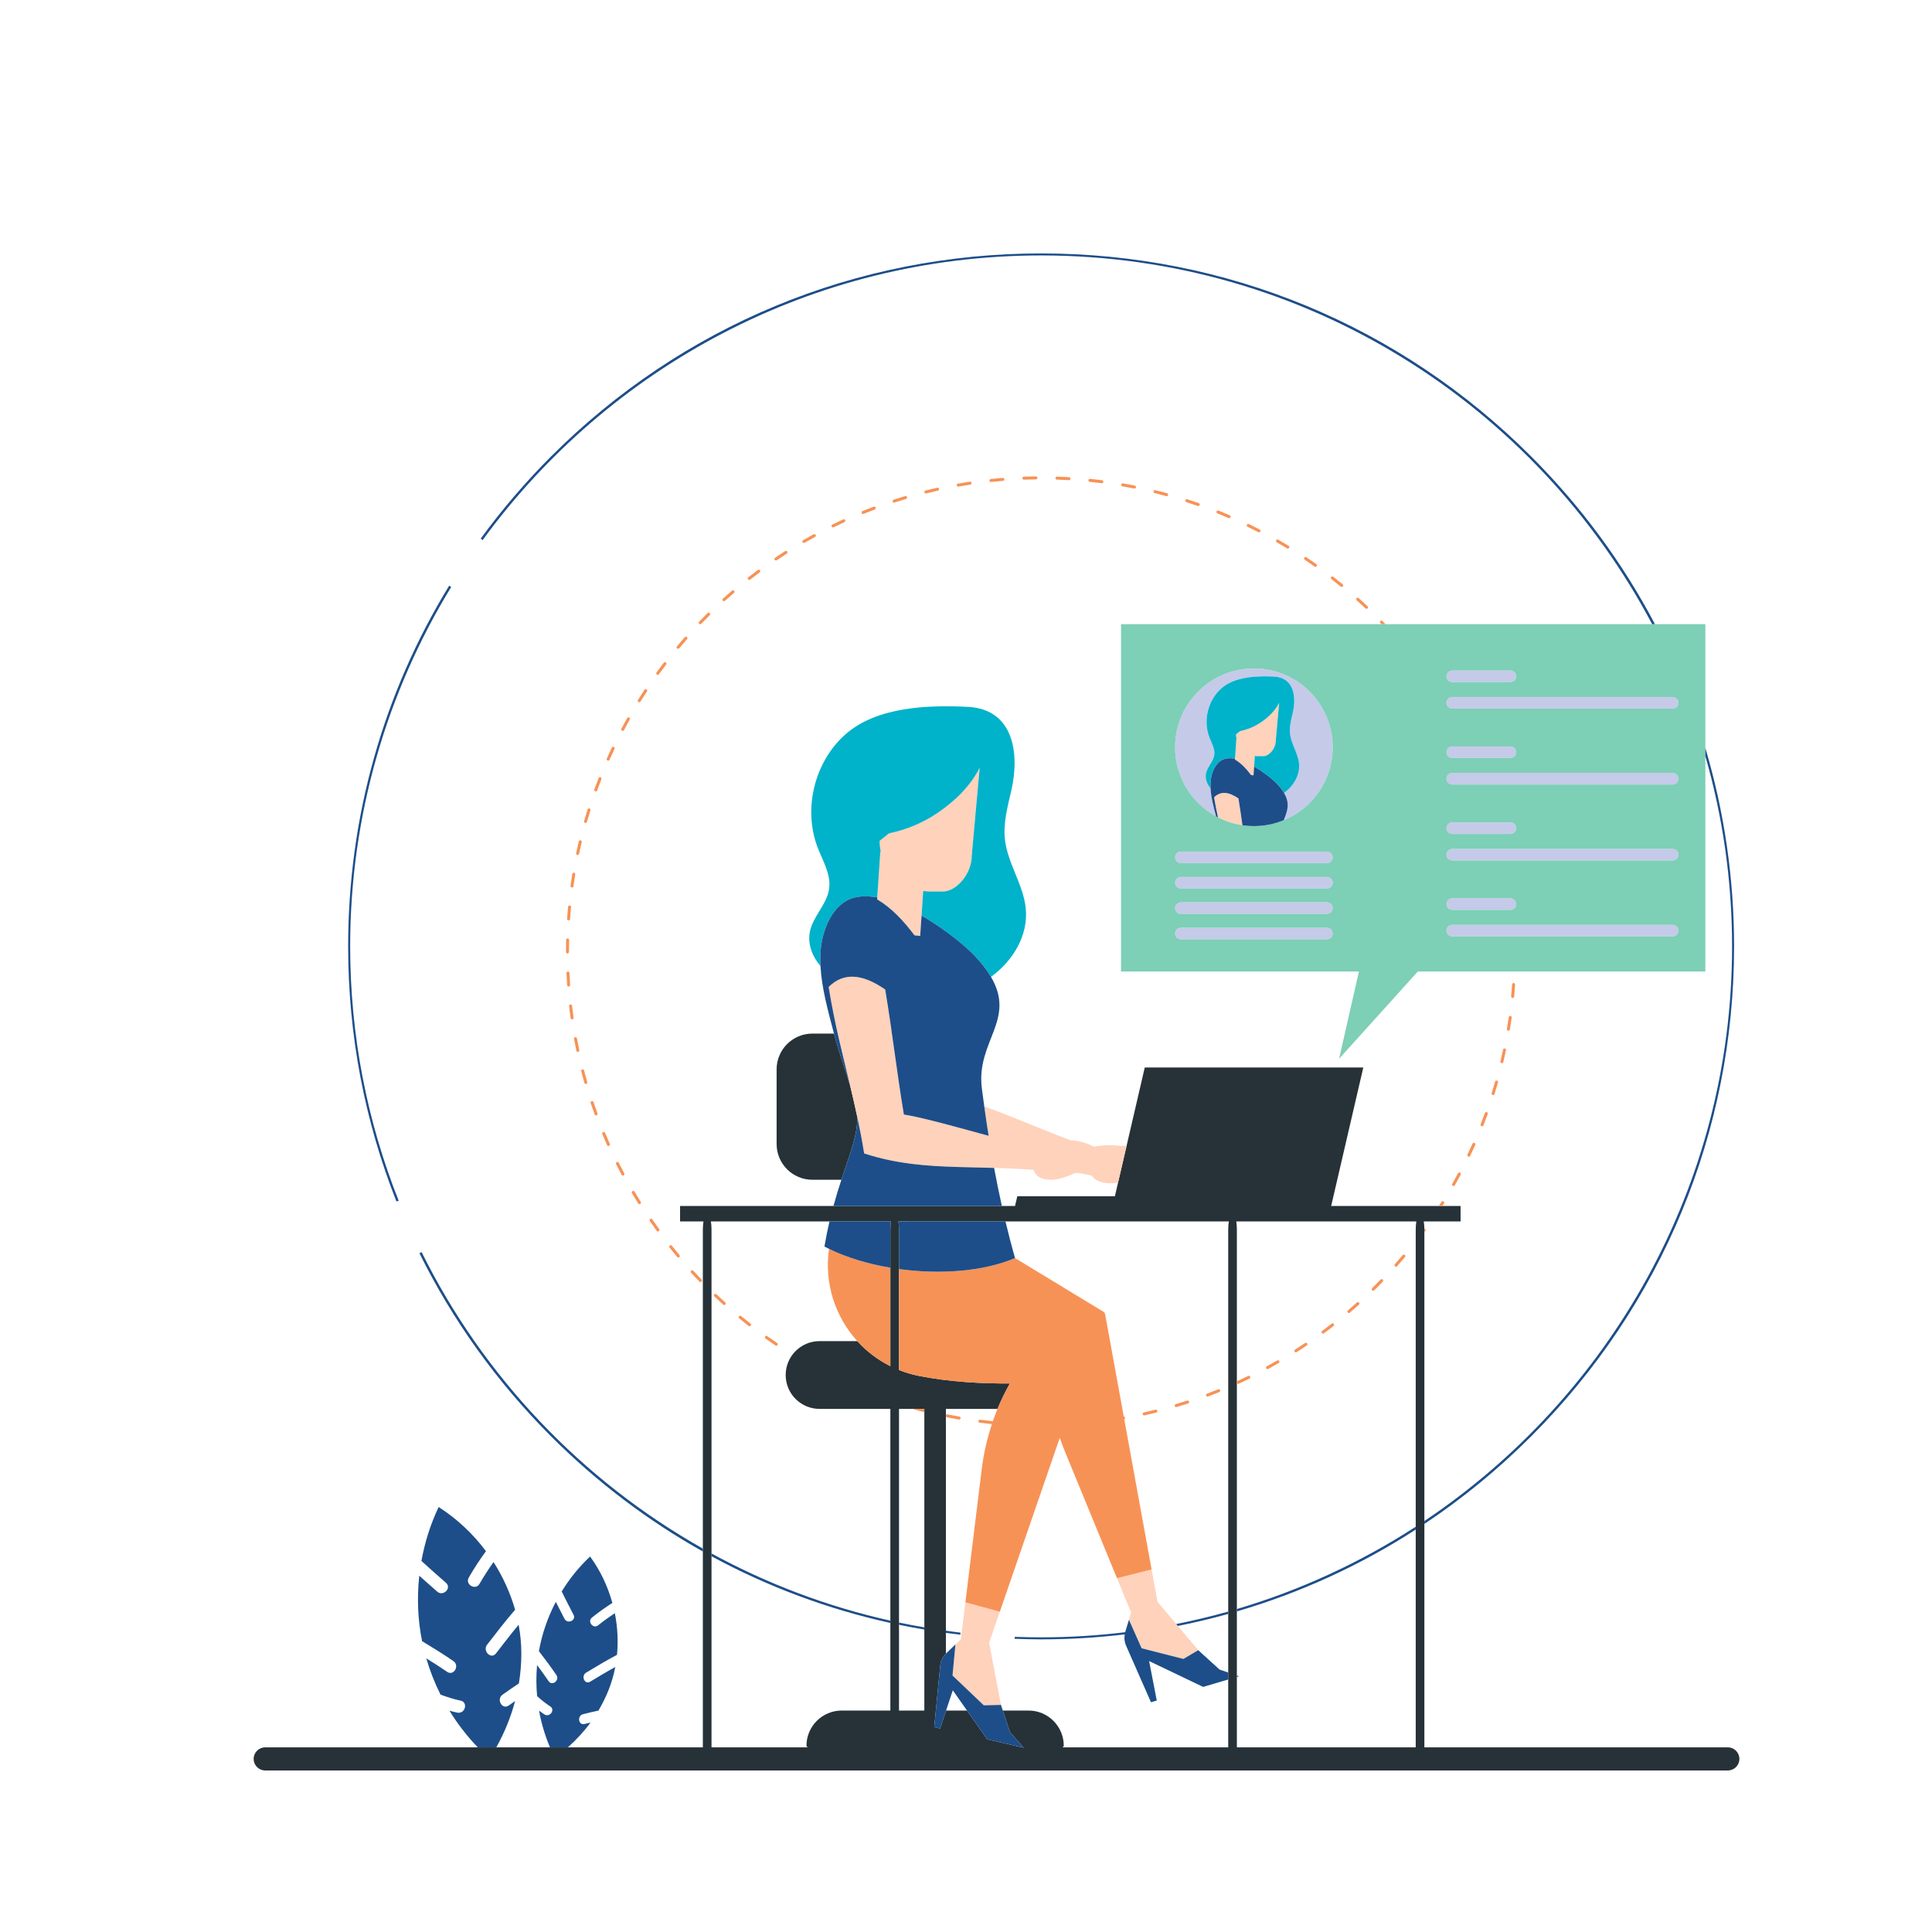 <?xml version="1.0" standalone="no"?>
<svg version="1.1" id="Layer_1" xmlns="http://www.w3.org/2000/svg" xmlns:xlink="http://www.w3.org/1999/xlink" x="0px" y="0px" viewBox="0 0 595.276 595.276" enable-background="new 0 0 595.276 595.276" xml:space="preserve">
<path id="color_x5F_7" fill="#263238" d="M532.37,538.381h-93.5v-68.826v-0.911v-88.939v-0.915c0-0.085-0.006-0.164-0.007-0.248
	c-0.011-0.8-0.076-1.544-0.182-2.194h11.344v-4.766h-5.604h-1.099h-33.168l9.901-42.679h-1.888h-63.559h-1.888l-5.598,24.133
	l-2.624,11.311l-0.982,4.235h-30.07l-0.696,3h-4.054h-29.484H256.79h-47.25v4.766h7.208c-0.117,0.719-0.189,1.547-0.189,2.442
	v98.353v0.897v60.34h-41.591h-5.514h-16.539h-5.708H81.715c-1.968,0-3.563,1.595-3.563,3.563s1.595,3.562,3.563,3.562H532.37
	c1.968,0,3.562-1.595,3.562-3.562S534.337,538.381,532.37,538.381z M436.393,376.349c-0.117,0.719-0.189,1.547-0.189,2.442v2.963
	v0.439v88.208v0.891v67.089h-55.107v-21.687v-0.433V496.5v-0.729v-69.553v-0.583v-46.844c0-0.895-0.072-1.723-0.189-2.442H436.393z
	 M309.799,376.349h68.82c-0.117,0.719-0.189,1.547-0.189,2.442v117.76v0.722v18.06v2.147v20.902h-51.086
	c0.27-0.157,0.417-0.316,0.417-0.479c0-5.996-4.861-10.857-10.857-10.857h-7.918l2.211,6.665l4.224,4.781l-11.248-2.582
	l-6.223-8.864h-6.453l-1.839,5.533l-1.81-0.415l1.85-18.933l0.012,0.019c0.087-1.357,0.667-2.699,1.733-3.74v-6.4v-0.67v-66.046
	v-0.302v-1.99h15.901c1.105-2.684,2.39-5.294,3.818-7.833c-8.589,0.05-18.614-0.465-28.071-2.342
	c-2.12-0.421-4.151-1.035-6.091-1.805v-31.104v-12.225c0-0.895-0.072-1.723-0.189-2.442h2.4H309.799z M281.556,434.1h3.054h0.192
	v0.05v0.955v66.305v0.673v24.962h-7.803v-26.426v-0.685V434.1H281.556z M219.225,479.508v-0.864v-99.853
	c0-0.895-0.072-1.723-0.189-2.442h36.541h18.945c-0.117,0.719-0.189,1.547-0.189,2.442v11.813v30.324
	c-3.892-1.942-7.331-4.569-10.182-7.708h-11.633c-5.766,0-10.44,4.674-10.44,10.44s4.674,10.44,10.44,10.44h21.815v65.254v0.699
	v26.991h-14.992c-5.996,0-10.857,4.861-10.857,10.857c0,0.163,0.146,0.323,0.417,0.479h-29.675V479.508z M259.244,363.503h-8.933
	c-6.09,0-11.027-4.937-11.027-11.027V329.49c0-6.09,4.937-11.027,11.027-11.027h6.653c1.696,6.336,3.385,10.717,4.984,16.064
	c0.746,3.102,1.48,6.26,2.181,9.557C264.348,349.38,261.95,355.276,259.244,363.503z"></path>
<path id="color_x5F_6" fill="#C5CAE9" d="M374.701,251.561c0.189,0.103,0.381,0.199,0.573,0.297
	C375.083,251.76,374.89,251.664,374.701,251.561z M388.773,254.408c0.296-0.03,0.59-0.069,0.883-0.11
	C389.362,254.338,389.069,254.378,388.773,254.408z M389.953,254.26c0.337-0.05,0.67-0.11,1.003-0.175
	C390.623,254.15,390.289,254.21,389.953,254.26z M392.202,253.813c-0.36,0.09-0.723,0.172-1.09,0.245
	C391.478,253.985,391.841,253.902,392.202,253.813z M384.711,254.468c0.539,0.037,1.082,0.061,1.63,0.061
	C385.793,254.529,385.25,254.504,384.711,254.468z M386.341,205.96c-13.412,0-24.285,10.873-24.285,24.285
	c0,9.194,5.11,17.194,12.645,21.317c-0.006-0.023-0.012-0.044-0.018-0.067c-0.695-2.671-1.542-5.7-1.695-8.603
	c-1.105-1.284-1.748-2.979-1.398-4.615c0.435-2.037,2.266-3.598,2.55-5.661c0.259-1.883-0.823-3.649-1.51-5.421
	c-1.992-5.14-0.452-11.446,3.685-15.089c4.156-3.659,10.927-3.903,16.248-3.64c6.005,0.297,6.93,6.046,5.769,11.113
	c-0.489,2.133-1.088,4.3-0.851,6.476c0.347,3.188,2.447,5.986,2.769,9.177c0.359,3.565-1.684,6.964-4.621,9.096
	c1.99,3.37,0.947,5.743-0.089,8.393c-1.063,0.435-2.163,0.798-3.294,1.082c10.557-2.638,18.379-12.183,18.379-23.558
	C410.626,216.832,399.753,205.96,386.341,205.96z M382.819,254.272c0.519,0.075,1.044,0.13,1.573,0.173
	c-1.186-0.094-2.347-0.273-3.479-0.532C381.539,254.056,382.174,254.178,382.819,254.272z M380.764,253.878
	c-1.928-0.454-3.767-1.136-5.488-2.019C376.997,252.742,378.836,253.425,380.764,253.878z M387.569,254.498
	c0.216-0.011,0.43-0.031,0.645-0.048C387.999,254.466,387.785,254.487,387.569,254.498z M408.844,262.378h-45.005
	c-0.984,0-1.782,0.798-1.782,1.782c0,0.984,0.798,1.782,1.782,1.782h45.005c0.984,0,1.782-0.798,1.782-1.782
	C410.626,263.176,409.828,262.378,408.844,262.378z M408.844,270.202h-45.005c-0.984,0-1.782,0.798-1.782,1.782
	c0,0.984,0.798,1.782,1.782,1.782h45.005c0.984,0,1.782-0.798,1.782-1.782C410.626,271,409.828,270.202,408.844,270.202z
	 M408.844,278.026h-45.005c-0.984,0-1.782,0.798-1.782,1.782s0.798,1.782,1.782,1.782h45.005c0.984,0,1.782-0.798,1.782-1.782
	S409.828,278.026,408.844,278.026z M408.844,285.85h-45.005c-0.984,0-1.782,0.798-1.782,1.782s0.798,1.782,1.782,1.782h45.005
	c0.984,0,1.782-0.798,1.782-1.782S409.828,285.85,408.844,285.85z M447.457,210.161h17.928c0.984,0,1.782-0.798,1.782-1.782
	s-0.798-1.782-1.782-1.782h-17.928c-0.984,0-1.782,0.798-1.782,1.782S446.473,210.161,447.457,210.161z M515.385,214.764h-67.928
	c-0.984,0-1.782,0.798-1.782,1.782s0.798,1.782,1.782,1.782h67.928c0.984,0,1.782-0.798,1.782-1.782
	S516.369,214.764,515.385,214.764z M445.676,231.775c0,0.984,0.798,1.782,1.782,1.782h17.928c0.984,0,1.782-0.798,1.782-1.782
	s-0.798-1.782-1.782-1.782h-17.928C446.473,229.993,445.676,230.791,445.676,231.775z M515.385,238.16h-67.928
	c-0.984,0-1.782,0.798-1.782,1.782c0,0.984,0.798,1.782,1.782,1.782h67.928c0.984,0,1.782-0.798,1.782-1.782
	C517.167,238.958,516.369,238.16,515.385,238.16z M445.676,255.172c0,0.984,0.798,1.782,1.782,1.782h17.928
	c0.984,0,1.782-0.798,1.782-1.782c0-0.984-0.798-1.782-1.782-1.782h-17.928C446.473,253.39,445.676,254.188,445.676,255.172z
	 M515.385,261.557h-67.928c-0.984,0-1.782,0.798-1.782,1.782c0,0.984,0.798,1.782,1.782,1.782h67.928
	c0.984,0,1.782-0.798,1.782-1.782C517.167,262.355,516.369,261.557,515.385,261.557z M445.676,278.568
	c0,0.984,0.798,1.782,1.782,1.782h17.928c0.984,0,1.782-0.798,1.782-1.782c0-0.984-0.798-1.782-1.782-1.782h-17.928
	C446.473,276.786,445.676,277.584,445.676,278.568z M515.385,284.953h-67.928c-0.984,0-1.782,0.798-1.782,1.782v0
	c0,0.984,0.798,1.782,1.782,1.782h67.928c0.984,0,1.782-0.798,1.782-1.782v0C517.167,285.751,516.369,284.953,515.385,284.953z"></path>
<path id="color_x5F_5" fill="#FFD2BB" d="M297.449,493.705l10.612,2.887l-3.298,9.567l3.646,19.146l-5.287,0.126l-9.637-9.187
	l0.894-9.561l0,0v0l1.676-1.608L297.449,493.705z M348.514,496.855l-0.673,2.223l3.905,8.773l12.902,3.287l4.547-2.7l-6.287-7.461
	l-0.496-0.589l-5.776-6.854l-1.812-9.956l-10.666,2.683L348.514,496.855z M286.633,274.682h3.969c3.756,0,8.828-5.023,8.828-11.237
	l2.425-26.905c-2.777,5.586-7.649,10.317-12.93,13.9c-4.621,3.136-9.71,5.229-15.001,6.325l-2.9,2.308c0,1.14,0.13,2.249,0.362,3.32
	l-0.141-0.015l-0.953,14.141l-0.039,0.579c4.394,2.6,8.147,6.592,11.516,11.097l1.755,0.185l0.423-6.273l0.512-7.593
	C285.171,274.613,285.893,274.682,286.633,274.682z M295.671,347.516c-6.384-1.738-12.549-3.355-17.177-4.115
	c-2.376-14.412-3.369-24.107-5.745-38.518c-6.967-4.825-12.762-5.401-17.435-0.793c1.877,11.597,4.31,20.779,6.634,30.438
	c0.746,3.102,1.48,6.26,2.181,9.557c0.758,3.564,1.479,7.289,2.13,11.315c10.115,3.265,19.244,3.898,29.288,4.184
	c3.446,0.098,7.01,0.158,10.749,0.266c3.825,0.111,7.847,0.28,12.143,0.596c0.413,1.263,1.411,2.262,2.693,2.663
	c3.334,1.041,6.687-0.127,10.204-1.724c1.713,0.097,3.409,0.436,5.088,0.864c0.43,0.673,1.045,1.224,1.798,1.561
	c1.989,0.888,4.085,0.923,6.274,0.539l2.624-11.311c-0.588-0.031-1.172-0.032-1.743,0.032c-2.761-0.342-5.565-0.259-8.318,0.242
	c-2.157-1.123-4.727-1.901-7.206-1.973c-4.7-1.757-9.968-3.925-15.094-5.99c-4.037-1.626-7.976-3.183-11.489-4.431
	c0.411,2.983,0.86,5.998,1.339,9.035C301.67,349.162,298.648,348.326,295.671,347.516z M387.57,232.987h1.711
	c1.619,0,3.805-2.165,3.805-4.844l1.045-11.598c-1.197,2.408-3.297,4.447-5.573,5.992c-1.992,1.352-4.186,2.254-6.466,2.726
	l-1.25,0.995c0,0.492,0.056,0.969,0.156,1.431l-0.061-0.006l-0.411,6.095l-0.017,0.25c1.894,1.121,3.512,2.841,4.964,4.783
	l0.756,0.08l0.182-2.704l0.221-3.273C386.94,232.957,387.252,232.987,387.57,232.987z M381.585,246.005
	c-3.003-2.08-5.501-2.328-7.516-0.342c0.362,2.238,0.773,4.264,1.206,6.196c0,0,0,0,0,0c1.721,0.883,3.56,1.565,5.488,2.019
	c0.049,0.012,0.099,0.023,0.148,0.034c0.627,0.143,1.262,0.266,1.906,0.359C382.457,251.685,382.095,249.097,381.585,246.005z"></path>
<path id="color_x5F_4" fill="#7dcfb6" d="M525.44,192.321h-15.523h-0.865h-82.163h-1.27h-80.217v107.012h73.305l-6.12,26.895
	l24.264-26.895h88.589v-66.374v-2.489V192.321z M447.457,206.597h17.928c0.984,0,1.782,0.798,1.782,1.782s-0.798,1.782-1.782,1.782
	h-17.928c-0.984,0-1.782-0.798-1.782-1.782S446.473,206.597,447.457,206.597z M465.385,229.993c0.984,0,1.782,0.798,1.782,1.782
	s-0.798,1.782-1.782,1.782h-17.928c-0.984,0-1.782-0.798-1.782-1.782s0.798-1.782,1.782-1.782H465.385z M465.385,253.39
	c0.984,0,1.782,0.798,1.782,1.782c0,0.984-0.798,1.782-1.782,1.782h-17.928c-0.984,0-1.782-0.798-1.782-1.782
	c0-0.984,0.798-1.782,1.782-1.782H465.385z M465.385,276.786c0.984,0,1.782,0.798,1.782,1.782c0,0.984-0.798,1.782-1.782,1.782
	h-17.928c-0.984,0-1.782-0.798-1.782-1.782c0-0.984,0.798-1.782,1.782-1.782H465.385z M408.844,289.414h-45.005
	c-0.984,0-1.782-0.798-1.782-1.782s0.798-1.782,1.782-1.782h45.005c0.984,0,1.782,0.798,1.782,1.782
	S409.828,289.414,408.844,289.414z M408.844,281.59h-45.005c-0.984,0-1.782-0.798-1.782-1.782s0.798-1.782,1.782-1.782h45.005
	c0.984,0,1.782,0.798,1.782,1.782S409.828,281.59,408.844,281.59z M408.844,273.766h-45.005c-0.984,0-1.782-0.798-1.782-1.782
	c0-0.984,0.798-1.782,1.782-1.782h45.005c0.984,0,1.782,0.798,1.782,1.782C410.626,272.968,409.828,273.766,408.844,273.766z
	 M408.844,265.942h-45.005c-0.984,0-1.782-0.798-1.782-1.782c0-0.984,0.798-1.782,1.782-1.782h45.005
	c0.984,0,1.782,0.798,1.782,1.782C410.626,265.144,409.828,265.942,408.844,265.942z M392.247,253.802
	c-0.015,0.004-0.03,0.007-0.045,0.01c-0.36,0.089-0.723,0.172-1.09,0.245c-0.052,0.01-0.105,0.018-0.157,0.028
	c-0.332,0.064-0.666,0.124-1.003,0.175c-0.098,0.015-0.198,0.024-0.297,0.038c-0.293,0.04-0.586,0.08-0.883,0.11
	c-0.185,0.019-0.373,0.028-0.559,0.042c-0.215,0.016-0.428,0.037-0.645,0.048c-0.407,0.02-0.816,0.031-1.228,0.031
	c-0.548,0-1.091-0.025-1.63-0.061c-0.107-0.007-0.213-0.016-0.32-0.024c-1.186-0.094-2.347-0.273-3.479-0.532
	c-0.049-0.011-0.099-0.023-0.148-0.034c-1.929-0.453-3.767-1.136-5.488-2.019c0,0,0,0,0,0c-0.001,0-0.001-0.001-0.002-0.001
	c-0.192-0.098-0.384-0.194-0.573-0.297c0,0,0,0,0,0l0,0c-7.534-4.123-12.645-12.122-12.645-21.317
	c0-13.412,10.873-24.285,24.285-24.285c13.412,0,24.285,10.873,24.285,24.285C410.626,241.619,402.804,251.164,392.247,253.802z
	 M517.167,286.735c0,0.984-0.798,1.782-1.782,1.782h-67.928c-0.984,0-1.782-0.798-1.782-1.782v0c0-0.984,0.798-1.782,1.782-1.782
	h67.928C516.369,284.953,517.167,285.751,517.167,286.735L517.167,286.735z M515.385,265.121h-67.928
	c-0.984,0-1.782-0.798-1.782-1.782c0-0.984,0.798-1.782,1.782-1.782h67.928c0.984,0,1.782,0.798,1.782,1.782
	C517.167,264.323,516.369,265.121,515.385,265.121z M515.385,241.724h-67.928c-0.984,0-1.782-0.798-1.782-1.782
	c0-0.984,0.798-1.782,1.782-1.782h67.928c0.984,0,1.782,0.798,1.782,1.782C517.167,240.926,516.369,241.724,515.385,241.724z
	 M515.385,218.328h-67.928c-0.984,0-1.782-0.798-1.782-1.782s0.798-1.782,1.782-1.782h67.928c0.984,0,1.782,0.798,1.782,1.782
	S516.369,218.328,515.385,218.328z"></path>
<path id="color_x5F_3" fill="#00b2ca" d="M252.803,297.658c-2.565-2.979-4.055-6.91-3.244-10.707
	c1.01-4.726,5.258-8.346,5.916-13.133c0.601-4.368-1.91-8.465-3.503-12.576c-4.621-11.923-1.048-26.553,8.55-35.004
	c9.641-8.489,25.35-9.055,37.694-8.444c13.93,0.69,16.078,14.026,13.384,25.781c-1.134,4.949-2.523,9.976-1.974,15.023
	c0.805,7.395,5.678,13.888,6.424,21.289c0.834,8.27-3.906,16.157-10.72,21.102c-1.145-1.94-2.719-4.02-4.839-6.29
	c-2.089-2.236-5.091-4.802-8.478-7.292c-2.54-1.868-5.301-3.69-8.067-5.299l0.512-7.593c0.712,0.1,1.434,0.169,2.174,0.169h3.969
	c3.756,0,8.828-5.023,8.828-11.237l2.425-26.905c-2.777,5.586-7.649,10.317-12.93,13.9c-4.621,3.136-9.71,5.229-15.001,6.325
	l-2.9,2.308c0,1.14,0.13,2.249,0.362,3.32l-0.141-0.015l-0.953,14.141c-1.712-0.298-3.463-0.45-5.166-0.28
	c-1.079,0.108-2.138,0.333-3.151,0.743c-4.332,1.754-6.896,6.285-8.211,10.771C252.849,290.878,252.622,294.231,252.803,297.658z
	 M373.402,238.621c0.567-1.933,1.672-3.887,3.539-4.643c0.437-0.177,0.893-0.274,1.358-0.32c0.734-0.073,1.489-0.008,2.227,0.121
	l0.411-6.095l0.061,0.006c-0.1-0.462-0.156-0.94-0.156-1.431l1.25-0.995c2.281-0.472,4.474-1.375,6.466-2.726
	c2.276-1.545,4.377-3.584,5.573-5.992l-1.045,11.598c0,2.679-2.186,4.844-3.805,4.844h-1.711c-0.319,0-0.63-0.03-0.937-0.073
	l-0.221,3.273c1.192,0.694,2.382,1.479,3.477,2.284c1.46,1.073,2.754,2.179,3.654,3.143c0.914,0.979,1.592,1.875,2.086,2.711
	c2.937-2.132,4.98-5.531,4.621-9.096c-0.322-3.19-2.422-5.989-2.769-9.177c-0.237-2.176,0.362-4.343,0.851-6.476
	c1.161-5.067,0.235-10.816-5.769-11.113c-5.321-0.263-12.092-0.019-16.248,3.64c-4.137,3.643-5.677,9.949-3.685,15.089
	c0.687,1.772,1.769,3.538,1.51,5.421c-0.284,2.064-2.115,3.624-2.55,5.661c-0.35,1.636,0.293,3.331,1.398,4.615
	C372.91,241.414,373.007,239.969,373.402,238.621z"></path>
<path id="color_x5F_2" fill="#f79256" d="M438.87,378.791c0-0.085-0.006-0.164-0.007-0.248c0.082,0.007,0.163,0.027,0.233,0.079
	c0.206,0.151,0.252,0.439,0.102,0.645c-0.108,0.148-0.22,0.292-0.328,0.439V378.791z M425.981,191.359
	c-0.178-0.183-0.47-0.188-0.653-0.011c-0.183,0.178-0.188,0.47-0.011,0.653c0.102,0.105,0.2,0.214,0.301,0.319h1.27
	C426.585,192.001,426.288,191.676,425.981,191.359z M444.927,370.796c0.135-0.216,0.069-0.501-0.146-0.637
	c-0.216-0.135-0.501-0.07-0.637,0.146c-0.269,0.43-0.55,0.851-0.823,1.277h1.099C444.587,371.319,444.761,371.06,444.927,370.796z
	 M460.041,337.399c0.197,0,0.379-0.126,0.44-0.324c0.372-1.181,0.727-2.367,1.068-3.559c0.07-0.245-0.071-0.5-0.317-0.571
	c-0.249-0.076-0.501,0.071-0.571,0.317c-0.339,1.185-0.693,2.364-1.061,3.537c-0.077,0.243,0.059,0.502,0.302,0.578
	C459.949,337.393,459.995,337.399,460.041,337.399z M185.828,348.809c-0.235,0.098-0.347,0.369-0.249,0.604
	c0.475,1.141,0.964,2.275,1.467,3.401c0.077,0.171,0.245,0.273,0.422,0.273c0.063,0,0.127-0.013,0.188-0.04
	c0.233-0.105,0.337-0.378,0.233-0.611c-0.5-1.119-0.986-2.246-1.458-3.379C186.335,348.822,186.064,348.715,185.828,348.809z
	 M190.03,358.057c-0.228,0.115-0.32,0.392-0.206,0.62c0.554,1.106,1.121,2.203,1.702,3.293c0.083,0.156,0.243,0.244,0.408,0.244
	c0.073,0,0.147-0.017,0.217-0.054c0.225-0.12,0.31-0.4,0.19-0.625c-0.577-1.082-1.141-2.173-1.692-3.271
	C190.536,358.035,190.259,357.944,190.03,358.057z M183.56,243.845c0.189,0,0.366-0.116,0.434-0.304
	c0.422-1.162,0.857-2.317,1.308-3.465c0.093-0.238-0.024-0.505-0.261-0.598c-0.237-0.092-0.505,0.023-0.598,0.261
	c-0.453,1.155-0.893,2.318-1.317,3.488c-0.087,0.239,0.037,0.505,0.277,0.592C183.455,243.836,183.508,243.845,183.56,243.845z
	 M187.378,234.377c0.177,0,0.346-0.102,0.422-0.274c0.502-1.128,1.018-2.249,1.548-3.362c0.109-0.23,0.012-0.506-0.219-0.616
	c-0.231-0.108-0.505-0.011-0.615,0.219c-0.533,1.121-1.052,2.249-1.558,3.384c-0.103,0.233,0.001,0.506,0.234,0.61
	C187.252,234.364,187.316,234.377,187.378,234.377z M182.282,339.281c-0.242,0.081-0.372,0.343-0.291,0.584
	c0.395,1.176,0.805,2.346,1.23,3.507c0.068,0.187,0.245,0.303,0.434,0.303c0.053,0,0.106-0.009,0.158-0.028
	c0.24-0.088,0.363-0.353,0.276-0.593c-0.422-1.154-0.829-2.315-1.222-3.484C182.785,339.329,182.524,339.2,182.282,339.281z
	 M175.025,279.403c-0.115,1.23-0.214,2.465-0.298,3.704c-0.017,0.254,0.175,0.474,0.43,0.492c0.01,0,0.021,0.001,0.032,0.001
	c0.241,0,0.444-0.187,0.46-0.431c0.083-1.231,0.182-2.458,0.297-3.681c0.023-0.254-0.163-0.479-0.417-0.503
	C175.276,278.962,175.049,279.149,175.025,279.403z M174.429,289.6c-0.029,1.186-0.043,2.376-0.043,3.569v0.146
	c0,0.255,0.207,0.462,0.462,0.462c0.255,0,0.462-0.207,0.462-0.462v-0.146c0-1.185,0.014-2.368,0.043-3.546
	c0.006-0.255-0.196-0.467-0.451-0.473C174.642,289.135,174.435,289.345,174.429,289.6z M194.87,366.995
	c-0.219,0.131-0.292,0.414-0.162,0.633c0.63,1.065,1.274,2.12,1.93,3.167c0.088,0.14,0.238,0.216,0.392,0.216
	c0.084,0,0.169-0.023,0.245-0.07c0.216-0.135,0.281-0.42,0.146-0.637c-0.652-1.04-1.291-2.09-1.918-3.148
	C195.374,366.939,195.091,366.866,194.87,366.995z M206.366,383.767c-0.199,0.159-0.232,0.449-0.073,0.648
	c0.773,0.969,1.557,1.926,2.353,2.873c0.091,0.109,0.222,0.165,0.354,0.165c0.105,0,0.21-0.035,0.297-0.108
	c0.195-0.164,0.221-0.456,0.056-0.65c-0.791-0.942-1.571-1.893-2.338-2.855C206.856,383.639,206.566,383.607,206.366,383.767z
	 M203.028,207.732c0.725-0.997,1.462-1.984,2.211-2.962c0.155-0.202,0.117-0.492-0.086-0.648c-0.202-0.155-0.492-0.116-0.648,0.086
	c-0.754,0.984-1.495,1.977-2.224,2.981c-0.15,0.206-0.104,0.495,0.102,0.645c0.082,0.06,0.177,0.088,0.271,0.088
	C202.797,207.923,202.938,207.857,203.028,207.732z M191.85,225.205c0.165,0,0.325-0.089,0.408-0.245
	c0.58-1.09,1.173-2.171,1.779-3.244c0.126-0.222,0.047-0.504-0.174-0.63c-0.222-0.124-0.504-0.047-0.629,0.175
	c-0.611,1.08-1.207,2.168-1.79,3.264c-0.12,0.225-0.034,0.505,0.191,0.625C191.703,225.188,191.777,225.205,191.85,225.205z
	 M209.283,199.728c0.791-0.943,1.595-1.877,2.409-2.8c0.169-0.191,0.151-0.483-0.041-0.652c-0.19-0.168-0.482-0.15-0.652,0.041
	c-0.819,0.929-1.627,1.867-2.424,2.817c-0.164,0.195-0.138,0.487,0.057,0.651c0.087,0.072,0.192,0.108,0.296,0.108
	C209.061,199.893,209.192,199.837,209.283,199.728z M200.325,375.578c-0.21,0.145-0.263,0.433-0.118,0.643
	c0.703,1.019,1.419,2.028,2.146,3.028c0.091,0.125,0.231,0.19,0.374,0.19c0.094,0,0.189-0.029,0.271-0.088
	c0.206-0.151,0.252-0.439,0.101-0.645c-0.723-0.994-1.434-1.996-2.133-3.01C200.822,375.486,200.534,375.434,200.325,375.578z
	 M175.668,303.462c-0.085-1.225-0.156-2.454-0.211-3.687c-0.012-0.255-0.231-0.462-0.482-0.441
	c-0.255,0.011-0.452,0.227-0.441,0.482c0.055,1.241,0.127,2.478,0.212,3.709c0.017,0.244,0.22,0.43,0.46,0.43
	c0.011,0,0.022,0,0.032-0.001C175.494,303.937,175.686,303.716,175.668,303.462z M196.951,216.373c0.154,0,0.304-0.077,0.392-0.217
	c0.654-1.046,1.32-2.082,2-3.11c0.141-0.213,0.083-0.499-0.13-0.64c-0.213-0.142-0.5-0.083-0.64,0.13
	c-0.684,1.035-1.355,2.078-2.013,3.13c-0.135,0.216-0.069,0.501,0.147,0.636C196.783,216.351,196.868,216.373,196.951,216.373z
	 M372.051,430.306c0.054,0,0.109-0.009,0.162-0.03c1.161-0.436,2.315-0.886,3.462-1.349c0.236-0.096,0.351-0.365,0.255-0.602
	c-0.096-0.236-0.367-0.349-0.602-0.255c-1.14,0.462-2.287,0.908-3.441,1.342c-0.239,0.089-0.36,0.355-0.27,0.594
	C371.689,430.192,371.865,430.306,372.051,430.306z M220.737,398.779c-0.185-0.173-0.477-0.167-0.652,0.018
	c-0.176,0.185-0.168,0.477,0.018,0.653c0.899,0.852,1.809,1.692,2.729,2.522c0.088,0.08,0.199,0.119,0.309,0.119
	c0.126,0,0.252-0.051,0.343-0.152c0.17-0.189,0.156-0.482-0.034-0.652C222.535,400.462,221.631,399.625,220.737,398.779z
	 M352.539,436.102c0.033,0,0.067-0.004,0.1-0.011c1.211-0.269,2.417-0.553,3.617-0.851c0.247-0.061,0.398-0.312,0.336-0.56
	c-0.062-0.248-0.312-0.398-0.56-0.336c-1.191,0.297-2.39,0.579-3.594,0.846c-0.249,0.055-0.406,0.302-0.351,0.551
	C352.136,435.956,352.327,436.102,352.539,436.102z M281.839,434.33c0.983,0.271,1.972,0.524,2.962,0.774v-0.955
	c-0.064-0.016-0.128-0.034-0.192-0.05h-3.054C281.614,434.208,281.712,434.295,281.839,434.33z M362.397,433.548
	c0.043,0,0.088-0.006,0.132-0.019c1.19-0.353,2.372-0.721,3.548-1.104c0.242-0.079,0.375-0.34,0.297-0.582
	c-0.079-0.243-0.34-0.374-0.582-0.297c-1.169,0.381-2.344,0.746-3.526,1.097c-0.244,0.073-0.383,0.329-0.311,0.575
	C362.014,433.418,362.198,433.548,362.397,433.548z M215.815,395.016c0.115,0,0.231-0.043,0.321-0.13
	c0.183-0.177,0.188-0.469,0.011-0.653c-0.855-0.885-1.698-1.779-2.53-2.687c-0.173-0.188-0.466-0.2-0.653-0.028
	c-0.188,0.172-0.201,0.464-0.028,0.652c0.838,0.913,1.687,1.815,2.547,2.705C215.574,394.969,215.694,395.016,215.815,395.016z
	 M305.645,437.864c-1.227-0.127-2.45-0.269-3.668-0.427c-0.248-0.031-0.484,0.147-0.517,0.399c-0.032,0.253,0.146,0.485,0.399,0.518
	c1.226,0.158,2.456,0.301,3.691,0.428c0.016,0.002,0.032,0.003,0.048,0.003c0.01,0,0.018-0.005,0.028-0.005
	c0.089-0.268,0.167-0.54,0.259-0.807C305.818,437.917,305.739,437.874,305.645,437.864z M291.779,436.693
	c1.212,0.243,2.429,0.473,3.652,0.685c0.027,0.005,0.054,0.007,0.08,0.007c0.22,0,0.415-0.158,0.455-0.382
	c0.044-0.251-0.124-0.491-0.376-0.534c-1.215-0.213-2.425-0.44-3.629-0.682c-0.228-0.048-0.444,0.089-0.519,0.302v0.302
	C291.495,436.539,291.614,436.66,291.779,436.693z M180.293,253.534c0.042,0.012,0.085,0.018,0.127,0.018
	c0.201,0,0.386-0.132,0.444-0.335c0.338-1.185,0.69-2.365,1.057-3.538c0.076-0.244-0.059-0.502-0.303-0.579
	c-0.245-0.078-0.503,0.059-0.579,0.303c-0.37,1.181-0.724,2.368-1.065,3.561C179.906,253.208,180.048,253.464,180.293,253.534z
	 M346.637,436.822c-0.035-0.202-0.204-0.347-0.391-0.374l0.155,0.853C346.57,437.209,346.672,437.022,346.637,436.822z
	 M176.269,314.084c0.021,0,0.043-0.002,0.065-0.004c0.253-0.035,0.429-0.269,0.393-0.521c-0.17-1.216-0.326-2.437-0.467-3.663
	c-0.029-0.253-0.258-0.437-0.511-0.406c-0.253,0.029-0.435,0.258-0.406,0.511c0.142,1.233,0.298,2.462,0.47,3.686
	C175.845,313.917,176.042,314.084,176.269,314.084z M176.858,320.103c0.227,1.219,0.47,2.434,0.726,3.644
	c0.046,0.217,0.238,0.366,0.451,0.366c0.032,0,0.064-0.004,0.096-0.01c0.249-0.053,0.409-0.299,0.356-0.547
	c-0.256-1.202-0.496-2.41-0.721-3.622c-0.047-0.251-0.288-0.416-0.538-0.369C176.977,319.61,176.812,319.852,176.858,320.103z
	 M178.89,258.911c-0.247-0.061-0.497,0.094-0.556,0.343c-0.285,1.203-0.556,2.412-0.812,3.626c-0.052,0.249,0.107,0.495,0.357,0.547
	c0.032,0.007,0.064,0.01,0.096,0.01c0.214,0,0.406-0.149,0.451-0.367c0.254-1.207,0.523-2.408,0.806-3.604
	C179.292,259.219,179.139,258.97,178.89,258.911z M236.407,411.687c-0.207-0.147-0.495-0.098-0.644,0.108
	c-0.148,0.208-0.1,0.496,0.108,0.644c1.009,0.719,2.028,1.427,3.055,2.121c0.079,0.054,0.17,0.079,0.258,0.079
	c0.148,0,0.294-0.071,0.383-0.203c0.143-0.212,0.087-0.499-0.124-0.641C238.422,413.104,237.41,412.402,236.407,411.687z
	 M179.407,329.51c-0.247,0.065-0.395,0.317-0.331,0.564c0.312,1.2,0.639,2.395,0.98,3.584c0.058,0.203,0.243,0.335,0.443,0.335
	c0.042,0,0.085-0.005,0.128-0.018c0.245-0.07,0.386-0.326,0.316-0.571c-0.339-1.182-0.664-2.369-0.974-3.563
	C179.907,329.594,179.654,329.448,179.407,329.51z M228.346,405.504c-0.196-0.163-0.488-0.133-0.65,0.062
	c-0.162,0.197-0.134,0.488,0.063,0.65c0.955,0.788,1.922,1.565,2.899,2.328c0.085,0.067,0.185,0.098,0.284,0.098
	c0.137,0,0.273-0.061,0.364-0.178c0.157-0.2,0.121-0.491-0.079-0.648C230.257,407.058,229.297,406.287,228.346,405.504z
	 M452.571,356.391c0.172,0,0.337-0.096,0.417-0.262c0.535-1.12,1.055-2.247,1.562-3.383c0.104-0.234-0.001-0.506-0.234-0.611
	c-0.233-0.102-0.506,0.001-0.611,0.234c-0.503,1.128-1.02,2.249-1.551,3.361c-0.11,0.231-0.013,0.506,0.217,0.616
	C452.436,356.377,452.504,356.391,452.571,356.391z M349.463,150.523c0.03,0.006,0.06,0.009,0.091,0.009
	c0.216,0,0.408-0.151,0.452-0.371c0.051-0.25-0.112-0.493-0.362-0.543c-1.212-0.243-2.43-0.47-3.654-0.682
	c-0.245-0.045-0.49,0.125-0.533,0.376c-0.044,0.251,0.124,0.49,0.376,0.534C347.047,150.055,348.258,150.282,349.463,150.523z
	 M359.339,152.861c0.042,0.011,0.082,0.016,0.123,0.016c0.203,0,0.389-0.134,0.446-0.34c0.068-0.246-0.078-0.5-0.323-0.568
	c-1.194-0.327-2.393-0.639-3.597-0.937c-0.253-0.061-0.498,0.091-0.559,0.338c-0.061,0.247,0.09,0.498,0.337,0.559
	C356.963,152.225,358.154,152.536,359.339,152.861z M456.639,347.029c0.184,0,0.358-0.111,0.429-0.292
	c0.456-1.156,0.896-2.318,1.32-3.487c0.088-0.24-0.036-0.504-0.276-0.592c-0.241-0.086-0.505,0.037-0.592,0.276
	c-0.423,1.162-0.859,2.316-1.311,3.463c-0.094,0.237,0.023,0.506,0.26,0.599C456.525,347.019,456.582,347.029,456.639,347.029z
	 M369.043,155.892c0.05,0.018,0.103,0.026,0.153,0.026c0.19,0,0.369-0.119,0.436-0.309c0.085-0.24-0.042-0.504-0.282-0.588
	c-1.172-0.412-2.349-0.809-3.534-1.191c-0.241-0.078-0.502,0.055-0.581,0.297c-0.078,0.243,0.054,0.503,0.298,0.581
	C366.708,155.088,367.878,155.483,369.043,155.892z M464.859,313.411c-0.17,1.222-0.355,2.439-0.556,3.651
	c-0.042,0.252,0.128,0.49,0.38,0.531c0.026,0.004,0.051,0.006,0.077,0.006c0.221,0,0.417-0.161,0.454-0.386
	c0.203-1.221,0.389-2.445,0.56-3.674c0.035-0.253-0.141-0.486-0.393-0.521C465.135,312.989,464.893,313.158,464.859,313.411z
	 M462.748,327.583c0.209,0,0.399-0.142,0.449-0.354c0.287-1.204,0.558-2.413,0.815-3.627c0.052-0.25-0.106-0.494-0.356-0.548
	c-0.251-0.047-0.494,0.107-0.547,0.356c-0.255,1.207-0.525,2.407-0.81,3.603c-0.06,0.248,0.094,0.497,0.342,0.556
	C462.676,327.58,462.712,327.583,462.748,327.583z M466.023,307.498c0.014,0.002,0.029,0.002,0.044,0.002
	c0.235,0,0.436-0.179,0.459-0.418c0.116-1.231,0.217-2.465,0.302-3.704c0.017-0.254-0.175-0.475-0.429-0.493
	c-0.255-0.012-0.474,0.175-0.492,0.429c-0.085,1.231-0.184,2.457-0.3,3.68C465.583,307.249,465.769,307.474,466.023,307.498z
	 M405.309,174.653c0.144,0,0.286-0.068,0.376-0.194c0.148-0.208,0.099-0.496-0.108-0.644c-1.01-0.719-2.029-1.425-3.058-2.118
	c-0.211-0.141-0.497-0.088-0.641,0.125c-0.143,0.211-0.087,0.498,0.125,0.641c1.022,0.689,2.036,1.391,3.038,2.105
	C405.122,174.625,405.216,174.653,405.309,174.653z M413.4,180.846c0.134,0,0.265-0.057,0.357-0.169
	c0.161-0.197,0.133-0.488-0.064-0.65c-0.957-0.787-1.925-1.562-2.901-2.324c-0.202-0.156-0.492-0.123-0.648,0.08
	c-0.157,0.201-0.121,0.491,0.08,0.648c0.971,0.758,1.932,1.528,2.883,2.31C413.192,180.812,413.296,180.846,413.4,180.846z
	 M421.039,187.585c0.123,0,0.244-0.049,0.335-0.145c0.175-0.185,0.167-0.478-0.018-0.653c-0.9-0.85-1.812-1.691-2.733-2.519
	c-0.187-0.17-0.482-0.155-0.652,0.034c-0.17,0.19-0.155,0.482,0.035,0.652c0.915,0.823,1.82,1.658,2.715,2.503
	C420.811,187.543,420.926,187.585,421.039,187.585z M378.518,159.604c0.06,0.026,0.123,0.038,0.184,0.038
	c0.179,0,0.348-0.104,0.424-0.278c0.101-0.234-0.006-0.506-0.24-0.607c-1.14-0.493-2.286-0.972-3.44-1.437
	c-0.234-0.095-0.506,0.019-0.601,0.256c-0.096,0.237,0.019,0.506,0.256,0.601C376.248,158.638,377.387,159.114,378.518,159.604z
	 M396.559,168.967c0.075,0.046,0.158,0.068,0.241,0.068c0.155,0,0.307-0.078,0.394-0.221c0.133-0.217,0.064-0.502-0.153-0.635
	c-1.058-0.647-2.124-1.281-3.199-1.901c-0.22-0.126-0.503-0.051-0.63,0.169c-0.128,0.221-0.052,0.503,0.169,0.631
	C394.448,167.694,395.509,168.324,396.559,168.967z M387.706,163.97c0.069,0.035,0.141,0.052,0.213,0.052
	c0.167,0,0.327-0.091,0.41-0.249c0.118-0.226,0.03-0.505-0.197-0.623c-1.101-0.571-2.21-1.129-3.328-1.673
	c-0.226-0.11-0.505-0.017-0.617,0.213c-0.112,0.229-0.016,0.506,0.213,0.617C385.51,162.848,386.612,163.402,387.706,163.97z
	 M265.927,158.357c0.058,0,0.117-0.011,0.174-0.034c1.139-0.463,2.285-0.911,3.439-1.345c0.238-0.09,0.359-0.356,0.269-0.595
	c-0.09-0.239-0.355-0.359-0.595-0.269c-1.161,0.437-2.315,0.888-3.461,1.353c-0.236,0.096-0.35,0.365-0.254,0.602
	C265.573,158.248,265.745,158.357,265.927,158.357z M247.921,167.23c1.062-0.616,2.132-1.218,3.21-1.808
	c0.224-0.122,0.306-0.403,0.184-0.626c-0.122-0.224-0.403-0.307-0.626-0.183c-1.085,0.593-2.162,1.2-3.231,1.819
	c-0.221,0.128-0.296,0.41-0.168,0.631c0.086,0.147,0.241,0.23,0.4,0.23C247.768,167.292,247.848,167.273,247.921,167.23z
	 M256.655,162.504c0.068,0,0.138-0.015,0.203-0.047c1.101-0.54,2.21-1.066,3.326-1.578c0.232-0.106,0.334-0.381,0.227-0.612
	c-0.106-0.232-0.38-0.332-0.612-0.227c-1.124,0.516-2.24,1.045-3.348,1.588c-0.229,0.112-0.323,0.389-0.212,0.618
	C256.32,162.409,256.484,162.504,256.655,162.504z M275.493,154.86c0.047,0,0.096-0.007,0.143-0.023
	c1.168-0.381,2.343-0.748,3.524-1.1c0.244-0.073,0.384-0.33,0.311-0.574c-0.073-0.244-0.33-0.384-0.574-0.311
	c-1.189,0.354-2.372,0.723-3.548,1.107c-0.242,0.079-0.375,0.34-0.296,0.582C275.117,154.737,275.298,154.86,275.493,154.86z
	 M216.075,192.18c0.855-0.886,1.72-1.76,2.596-2.624c0.182-0.179,0.184-0.471,0.004-0.653c-0.179-0.182-0.472-0.183-0.653-0.004
	c-0.882,0.869-1.753,1.75-2.613,2.641c-0.177,0.183-0.172,0.476,0.012,0.653c0.09,0.087,0.205,0.129,0.321,0.129
	C215.864,192.321,215.984,192.273,216.075,192.18z M223.372,185.123c0.914-0.824,1.837-1.636,2.771-2.437
	c0.193-0.166,0.216-0.457,0.05-0.651c-0.165-0.193-0.457-0.215-0.651-0.05c-0.939,0.805-1.869,1.623-2.788,2.452
	c-0.189,0.17-0.204,0.463-0.033,0.652c0.091,0.101,0.216,0.152,0.343,0.152C223.174,185.242,223.284,185.203,223.372,185.123z
	 M239.333,172.617c1.017-0.689,2.044-1.365,3.079-2.028c0.215-0.138,0.277-0.423,0.14-0.638c-0.137-0.215-0.424-0.279-0.638-0.14
	c-1.042,0.667-2.075,1.347-3.098,2.041c-0.211,0.143-0.267,0.43-0.124,0.641c0.089,0.132,0.235,0.203,0.383,0.203
	C239.164,172.696,239.254,172.67,239.333,172.617z M231.137,178.591c0.967-0.758,1.944-1.504,2.932-2.238
	c0.205-0.152,0.247-0.441,0.095-0.646c-0.152-0.205-0.441-0.248-0.646-0.095c-0.994,0.739-1.977,1.49-2.951,2.252
	c-0.201,0.157-0.236,0.447-0.079,0.648c0.091,0.116,0.227,0.177,0.364,0.177C230.952,178.69,231.052,178.658,231.137,178.591z
	 M339.443,148.882c0.02,0.002,0.04,0.004,0.06,0.004c0.228,0,0.427-0.17,0.457-0.403c0.032-0.253-0.146-0.484-0.4-0.517
	c-1.226-0.157-2.456-0.299-3.691-0.426c-0.249-0.019-0.48,0.158-0.506,0.413c-0.026,0.253,0.158,0.48,0.412,0.506
	C337.002,148.585,338.225,148.726,339.443,148.882z M315.499,147.79c1.226-0.043,2.455-0.072,3.688-0.086
	c0.255-0.003,0.46-0.212,0.457-0.467c-0.003-0.255-0.199-0.419-0.467-0.457c-1.242,0.014-2.478,0.042-3.711,0.087
	c-0.255,0.009-0.455,0.223-0.445,0.477c0.009,0.249,0.214,0.446,0.461,0.446C315.488,147.791,315.493,147.791,315.499,147.79z
	 M329.337,147.943c0.009,0,0.018,0.001,0.027,0.001c0.244,0,0.446-0.189,0.461-0.435c0.014-0.254-0.179-0.473-0.434-0.487
	c-1.234-0.072-2.471-0.128-3.712-0.168c-0.005,0-0.011,0-0.015,0c-0.248,0-0.454,0.197-0.462,0.446
	c-0.008,0.255,0.192,0.469,0.446,0.477C326.882,147.816,328.112,147.872,329.337,147.943z M447.858,365.438
	c0.161,0,0.317-0.084,0.402-0.234c0.611-1.08,1.209-2.166,1.793-3.262c0.12-0.225,0.034-0.505-0.19-0.625
	c-0.225-0.118-0.504-0.035-0.625,0.19c-0.581,1.089-1.175,2.17-1.782,3.242c-0.125,0.222-0.047,0.503,0.175,0.63
	C447.703,365.419,447.781,365.438,447.858,365.438z M295.32,149.917c1.209-0.213,2.424-0.412,3.644-0.595
	c0.253-0.038,0.426-0.273,0.388-0.525c-0.038-0.252-0.269-0.421-0.525-0.388c-1.227,0.185-2.45,0.385-3.667,0.6
	c-0.251,0.044-0.419,0.284-0.374,0.535c0.039,0.224,0.234,0.381,0.454,0.381C295.266,149.924,295.292,149.922,295.32,149.917z
	 M285.279,152.045c0.037,0,0.075-0.004,0.112-0.014c1.192-0.298,2.39-0.581,3.594-0.85c0.249-0.055,0.406-0.302,0.35-0.551
	c-0.056-0.249-0.301-0.405-0.551-0.35c-1.211,0.27-2.417,0.555-3.616,0.855c-0.248,0.062-0.398,0.313-0.336,0.56
	C284.884,151.905,285.072,152.045,285.279,152.045z M305.372,148.502c1.221-0.129,2.446-0.242,3.677-0.34
	c0.254-0.02,0.444-0.243,0.424-0.497c-0.021-0.254-0.237-0.442-0.497-0.423c-1.238,0.099-2.471,0.213-3.7,0.343
	c-0.254,0.027-0.438,0.254-0.411,0.507c0.025,0.237,0.225,0.414,0.459,0.414C305.34,148.505,305.356,148.504,305.372,148.502z
	 M176.857,268.89c-0.255-0.048-0.49,0.129-0.53,0.38c-0.201,1.22-0.385,2.445-0.556,3.674c-0.035,0.253,0.141,0.486,0.394,0.52
	c0.021,0.003,0.043,0.005,0.064,0.005c0.227,0,0.425-0.167,0.457-0.399c0.169-1.222,0.353-2.439,0.552-3.651
	C177.279,269.168,177.109,268.931,176.857,268.89z M415.612,404.56c0.106,0,0.213-0.036,0.3-0.111c0.941-0.805,1.87-1.623,2.79-2.45
	c0.19-0.171,0.206-0.463,0.035-0.652c-0.171-0.191-0.464-0.206-0.652-0.035c-0.914,0.823-1.839,1.635-2.774,2.435
	c-0.194,0.166-0.216,0.457-0.05,0.651C415.352,404.505,415.482,404.56,415.612,404.56z M436.203,382.193v-0.439
	C436.13,381.894,436.127,382.059,436.203,382.193z M381.441,426.401c0.064,0,0.13-0.013,0.192-0.041
	c1.125-0.514,2.241-1.043,3.35-1.585c0.229-0.112,0.324-0.389,0.212-0.618c-0.113-0.23-0.391-0.322-0.618-0.212
	c-1.101,0.538-2.211,1.063-3.328,1.574c-0.061,0.028-0.111,0.068-0.153,0.115v0.583
	C381.184,426.325,381.304,426.401,381.441,426.401z M407.654,410.904c0.096,0,0.192-0.03,0.275-0.091
	c0.994-0.737,1.979-1.487,2.953-2.249c0.201-0.157,0.237-0.447,0.079-0.648c-0.158-0.204-0.449-0.237-0.648-0.079
	c-0.969,0.757-1.946,1.502-2.935,2.235c-0.205,0.152-0.248,0.441-0.096,0.646C407.373,410.839,407.513,410.904,407.654,410.904z
	 M430.122,390.287c0.127,0,0.254-0.052,0.345-0.156c0.822-0.928,1.631-1.866,2.428-2.816c0.164-0.195,0.139-0.486-0.057-0.65
	c-0.195-0.164-0.486-0.138-0.65,0.057c-0.792,0.942-1.595,1.875-2.412,2.798c-0.17,0.19-0.152,0.483,0.04,0.651
	C429.904,390.249,430.013,390.287,430.122,390.287z M390.527,421.853c0.075,0,0.151-0.018,0.221-0.056
	c1.086-0.593,2.164-1.198,3.232-1.817c0.221-0.127,0.297-0.41,0.169-0.63c-0.128-0.221-0.413-0.298-0.63-0.169
	c-1.063,0.615-2.134,1.217-3.213,1.804c-0.224,0.123-0.307,0.403-0.185,0.627C390.206,421.766,390.364,421.853,390.527,421.853z
	 M399.279,416.678c0.086,0,0.171-0.023,0.249-0.072c1.043-0.666,2.076-1.346,3.101-2.038c0.211-0.142,0.267-0.429,0.124-0.641
	c-0.143-0.211-0.43-0.267-0.641-0.124c-1.017,0.687-2.044,1.363-3.08,2.024c-0.216,0.138-0.279,0.423-0.142,0.638
	C398.977,416.603,399.127,416.678,399.279,416.678z M423.114,397.676c0.117,0,0.234-0.044,0.324-0.133
	c0.883-0.869,1.755-1.749,2.615-2.639c0.178-0.184,0.172-0.476-0.011-0.653c-0.184-0.177-0.477-0.172-0.653,0.011
	c-0.855,0.885-1.722,1.759-2.599,2.623c-0.182,0.179-0.184,0.472-0.005,0.653C422.875,397.63,422.995,397.676,423.114,397.676z
	 M305.626,438.78c-1.493,4.492-2.562,9.126-3.141,13.851l-5.036,41.074l10.612,2.887l18.466-53.563
	c0.569,1.612,1.196,3.254,1.897,4.958l15.735,38.273l10.666-2.683l-8.424-46.275l-0.155-0.853l-5.765-31.67l-0.194-0.194
	l0.082-0.184l-27.621-16.771c-9.816,4.185-23.197,5.108-35.749,3.386v31.104c1.94,0.771,3.972,1.385,6.091,1.805
	c9.458,1.877,19.482,2.392,28.071,2.342c-1.428,2.538-2.713,5.149-3.818,7.833c-0.526,1.276-1.007,2.569-1.458,3.873
	C305.793,438.24,305.715,438.511,305.626,438.78z M255.431,384.795c-1.529,10.65,1.94,20.963,8.719,28.425
	c2.851,3.138,6.29,5.766,10.182,7.708v-30.324C267.425,389.437,260.872,387.469,255.431,384.795z"></path>
<path id="color_x5F_1" fill="#1d4e89" d="M152.915,538.381h-5.708c-3.302-3.447-6.248-7.233-8.737-11.308
	c0.8,0.228,1.606,0.438,2.427,0.609c2.407,0.502,3.436-3.192,1.019-3.696c-2.127-0.444-4.176-1.102-6.189-1.858
	c-1.793-3.585-3.27-7.328-4.387-11.177c2.17,1.342,4.321,2.714,6.424,4.163c2.036,1.403,3.955-1.918,1.935-3.31
	c-3.144-2.166-6.389-4.167-9.654-6.137c-1.329-6.622-1.596-13.445-0.86-20.158c1.827,1.642,3.667,3.27,5.516,4.888
	c1.849,1.619,4.571-1.082,2.711-2.711c-2.542-2.225-5.078-4.456-7.566-6.739c1.032-5.739,2.8-11.345,5.306-16.611
	c5.651,3.607,10.582,8.256,14.578,13.6c-1.901,2.616-3.68,5.317-5.293,8.13c-1.229,2.144,2.082,4.077,3.31,1.935
	c1.327-2.314,2.784-4.537,4.312-6.71c2.91,4.542,5.163,9.501,6.65,14.701c-3.011,3.465-5.802,7.125-8.621,10.759
	c-1.494,1.926,1.2,4.658,2.711,2.711c2.308-2.975,4.596-5.97,7.002-8.86c1.116,5.924,1.07,12.068,0.07,18.092
	c-1.701,1.13-3.389,2.282-5.046,3.478c-1.982,1.43-0.071,4.757,1.935,3.31c0.644-0.465,1.296-0.917,1.948-1.37
	C157.385,529.099,155.415,533.92,152.915,538.381z M181.953,530.737c-0.615,0.147-1.229,0.293-1.841,0.451
	c-1.907,0.492-2.36-2.529-0.475-3.015c1.576-0.407,3.161-0.772,4.75-1.117c2.487-4.178,4.302-8.721,5.192-13.438
	c-2.621,1.446-5.186,3.004-7.76,4.541c-1.685,1.006-2.891-1.801-1.224-2.796c3.144-1.878,6.275-3.783,9.512-5.48
	c0.404-4.287,0.171-8.618-0.671-12.83c-1.763,1.168-3.488,2.395-5.143,3.726c-1.532,1.232-3.427-1.161-1.894-2.394
	c2.011-1.619,4.114-3.106,6.282-4.495c-1.414-5.122-3.724-9.998-6.869-14.311c-3.384,3.179-6.32,6.824-8.749,10.781
	c1.183,2.414,2.417,4.804,3.658,7.19c0.908,1.747-1.893,2.961-2.796,1.225c-0.902-1.736-1.794-3.477-2.674-5.224
	c-2.492,4.765-4.271,9.902-5.205,15.199c1.85,2.408,3.677,4.832,5.381,7.349c1.095,1.618-1.29,3.525-2.394,1.894
	c-1.14-1.684-2.337-3.325-3.557-4.949c-0.287,3.178-0.277,6.382,0.014,9.56c1.274,1.145,2.603,2.227,4.051,3.172
	c1.647,1.074-0.187,3.516-1.827,2.446c-0.559-0.365-1.096-0.755-1.623-1.155c0.689,3.884,1.831,7.681,3.364,11.314h5.514
	C177.542,536.092,179.909,533.533,181.953,530.737z M122.842,369.969c-9.643-24.268-14.95-50.712-14.95-78.374
	c0-40.531,11.39-78.45,31.13-110.733c-0.22-0.122-0.43-0.253-0.633-0.393c-20.273,33.136-31.119,71.295-31.119,111.126
	c0,27.349,5.121,53.907,14.884,78.597C122.377,370.109,122.606,370.035,122.842,369.969z M471.759,140.621
	c-40.327-40.327-93.945-62.536-150.976-62.536s-110.649,22.209-150.975,62.536c-7.949,7.949-15.183,16.422-21.693,25.328
	c0.206,0.144,0.402,0.297,0.59,0.458c38.748-53.115,101.445-87.701,172.078-87.701c81.555,0,152.528,46.108,188.269,113.615h0.865
	C500.013,173.506,487.222,156.084,471.759,140.621z M276.999,500.619c2.588,0.536,5.189,1.023,7.803,1.464v-0.673
	c-2.617-0.448-5.22-0.935-7.803-1.477V500.619z M274.332,499.354c-19.506-4.359-38.014-11.391-55.107-20.71v0.864
	c17.302,9.378,35.816,16.288,55.107,20.545V499.354z M129.901,385.786c-0.21,0.132-0.431,0.251-0.659,0.364
	c10.205,20.626,23.817,39.673,40.565,56.421c14.099,14.099,29.825,25.977,46.752,35.47v-0.897
	C179.299,456.13,148.953,424.24,129.901,385.786z M295.95,503.038c-1.51-0.176-3.008-0.392-4.508-0.6v0.67
	c1.481,0.202,2.965,0.389,4.453,0.561C295.906,503.458,295.926,503.248,295.95,503.038z M381.096,496.5
	c19.466-5.701,37.995-14.169,55.107-25.209v-0.891c-16.882,10.935-35.404,19.539-55.107,25.37V496.5z M471.759,442.571
	c40.326-40.326,62.536-93.945,62.536-150.975c0-21.005-3.029-41.541-8.855-61.125v2.489c5.351,18.635,8.233,38.304,8.233,58.636
	c0,73.735-37.686,138.828-94.803,177.049v0.911C450.572,461.755,461.589,452.741,471.759,442.571z M362.909,500.976
	c5.231-1.041,10.407-2.279,15.521-3.704v-0.722c-5.259,1.481-10.602,2.76-16.017,3.838L362.909,500.976z M303.122,525.431
	l-9.637-9.187l0.894-9.561l0,0l-2.904,2.788c-0.012,0.012-0.02,0.026-0.032,0.038c-1.066,1.041-1.646,2.383-1.733,3.74l-0.012-0.019
	l-1.85,18.933l1.81,0.415l1.839-5.533l2.074-6.237l4.379,6.237l6.223,8.864l11.248,2.582l-4.224-4.781l-2.211-6.665l-0.577-1.739
	L303.122,525.431z M369.196,508.437l-4.547,2.701l-12.902-3.287l-3.905-8.773l-1.159,3.83c-8.492,1.035-17.134,1.579-25.9,1.579
	c-2.72,0-5.427-0.054-8.122-0.156c-0.003,0.203-0.01,0.407-0.025,0.609c2.708,0.101,5.423,0.168,8.147,0.168
	c8.679,0,17.278-0.522,25.764-1.536c-0.227,1.234-0.066,2.46,0.442,3.517l-0.019-0.011l7.664,17.411l1.781-0.525l-2.356-12.178
	l16.642,7.97l7.731-2.277v-2.147l-2.685-0.935L369.196,508.437z M381.096,516.261v0.433l0.674-0.198L381.096,516.261z
	 M308.693,371.582c-0.881-3.948-1.682-7.863-2.397-11.734c-3.739-0.108-7.303-0.168-10.749-0.266
	c-10.044-0.285-19.173-0.919-29.288-4.184c-0.651-4.026-1.372-7.751-2.13-11.315c0.22,5.296-2.178,11.192-4.884,19.419
	c-0.811,2.467-1.649,5.146-2.453,8.079h22.419H308.693z M276.999,378.791v12.225c12.551,1.722,25.932,0.799,35.749-3.386
	c-1.086-3.793-2.05-7.549-2.948-11.28h-30.59h-2.4C276.927,377.067,276.999,377.895,276.999,378.791z M255.431,384.795
	c5.441,2.673,11.995,4.642,18.901,5.808v-11.813c0-0.895,0.072-1.723,0.189-2.442h-18.945c-0.565,2.412-1.092,4.979-1.555,7.728
	C254.482,384.322,254.953,384.561,255.431,384.795z M255.313,304.089c4.673-4.608,10.468-4.032,17.435,0.793
	c2.376,14.412,3.369,24.107,5.745,38.518c4.628,0.76,10.794,2.377,17.177,4.115c2.976,0.81,5.998,1.646,8.937,2.435
	c-0.479-3.037-0.928-6.052-1.339-9.035c-0.257-1.862-0.506-3.718-0.742-5.558c-1.854-14.474,10.655-21.073,2.804-34.37
	c-1.145-1.94-2.719-4.02-4.839-6.29c-2.089-2.236-5.091-4.802-8.478-7.292c-2.54-1.868-5.301-3.69-8.067-5.299l-0.423,6.273
	l-1.755-0.185c-3.37-4.505-7.123-8.497-11.516-11.097l0.039-0.579c-1.712-0.298-3.463-0.45-5.166-0.28
	c-1.079,0.108-2.138,0.333-3.151,0.743c-4.332,1.754-6.896,6.285-8.211,10.771c-0.916,3.126-1.143,6.479-0.962,9.905
	c0.357,6.735,2.32,13.762,3.933,19.958c0.076,0.291,0.151,0.565,0.227,0.848c1.696,6.336,3.385,10.717,4.984,16.064
	C259.624,324.868,257.19,315.687,255.313,304.089z M395.63,244.327c-0.494-0.836-1.172-1.733-2.086-2.711
	c-0.9-0.964-2.195-2.07-3.654-3.143c-1.095-0.805-2.285-1.591-3.477-2.284l-0.182,2.704l-0.756-0.08
	c-1.452-1.942-3.07-3.663-4.964-4.783l0.017-0.25c-0.738-0.128-1.493-0.194-2.227-0.121c-0.465,0.046-0.922,0.143-1.358,0.32
	c-1.867,0.756-2.973,2.709-3.539,4.643c-0.395,1.347-0.493,2.793-0.414,4.27c0.154,2.903,1,5.932,1.695,8.603
	c0.006,0.023,0.012,0.044,0.018,0.067l0,0c0,0,0,0,0,0c0.189,0.103,0.381,0.199,0.573,0.297c0.001,0,0.001,0.001,0.002,0.001
	c-0.433-1.932-0.844-3.958-1.206-6.196c2.014-1.986,4.512-1.738,7.516,0.342c0.51,3.092,0.872,5.68,1.233,8.266
	c0.519,0.075,1.044,0.13,1.573,0.173c0.106,0.009,0.213,0.017,0.32,0.024c0.539,0.037,1.082,0.061,1.63,0.061
	c0.412,0,0.821-0.011,1.228-0.031c0.216-0.011,0.43-0.031,0.645-0.048c0.186-0.014,0.374-0.024,0.559-0.042
	c0.296-0.03,0.59-0.069,0.883-0.11c0.099-0.014,0.199-0.023,0.297-0.038c0.337-0.05,0.67-0.11,1.003-0.175
	c0.052-0.01,0.105-0.018,0.157-0.028c0.366-0.073,0.73-0.155,1.09-0.245c0.015-0.004,0.03-0.007,0.045-0.01
	c1.131-0.284,2.232-0.647,3.294-1.082C396.578,250.07,397.62,247.697,395.63,244.327z"></path>
</svg>